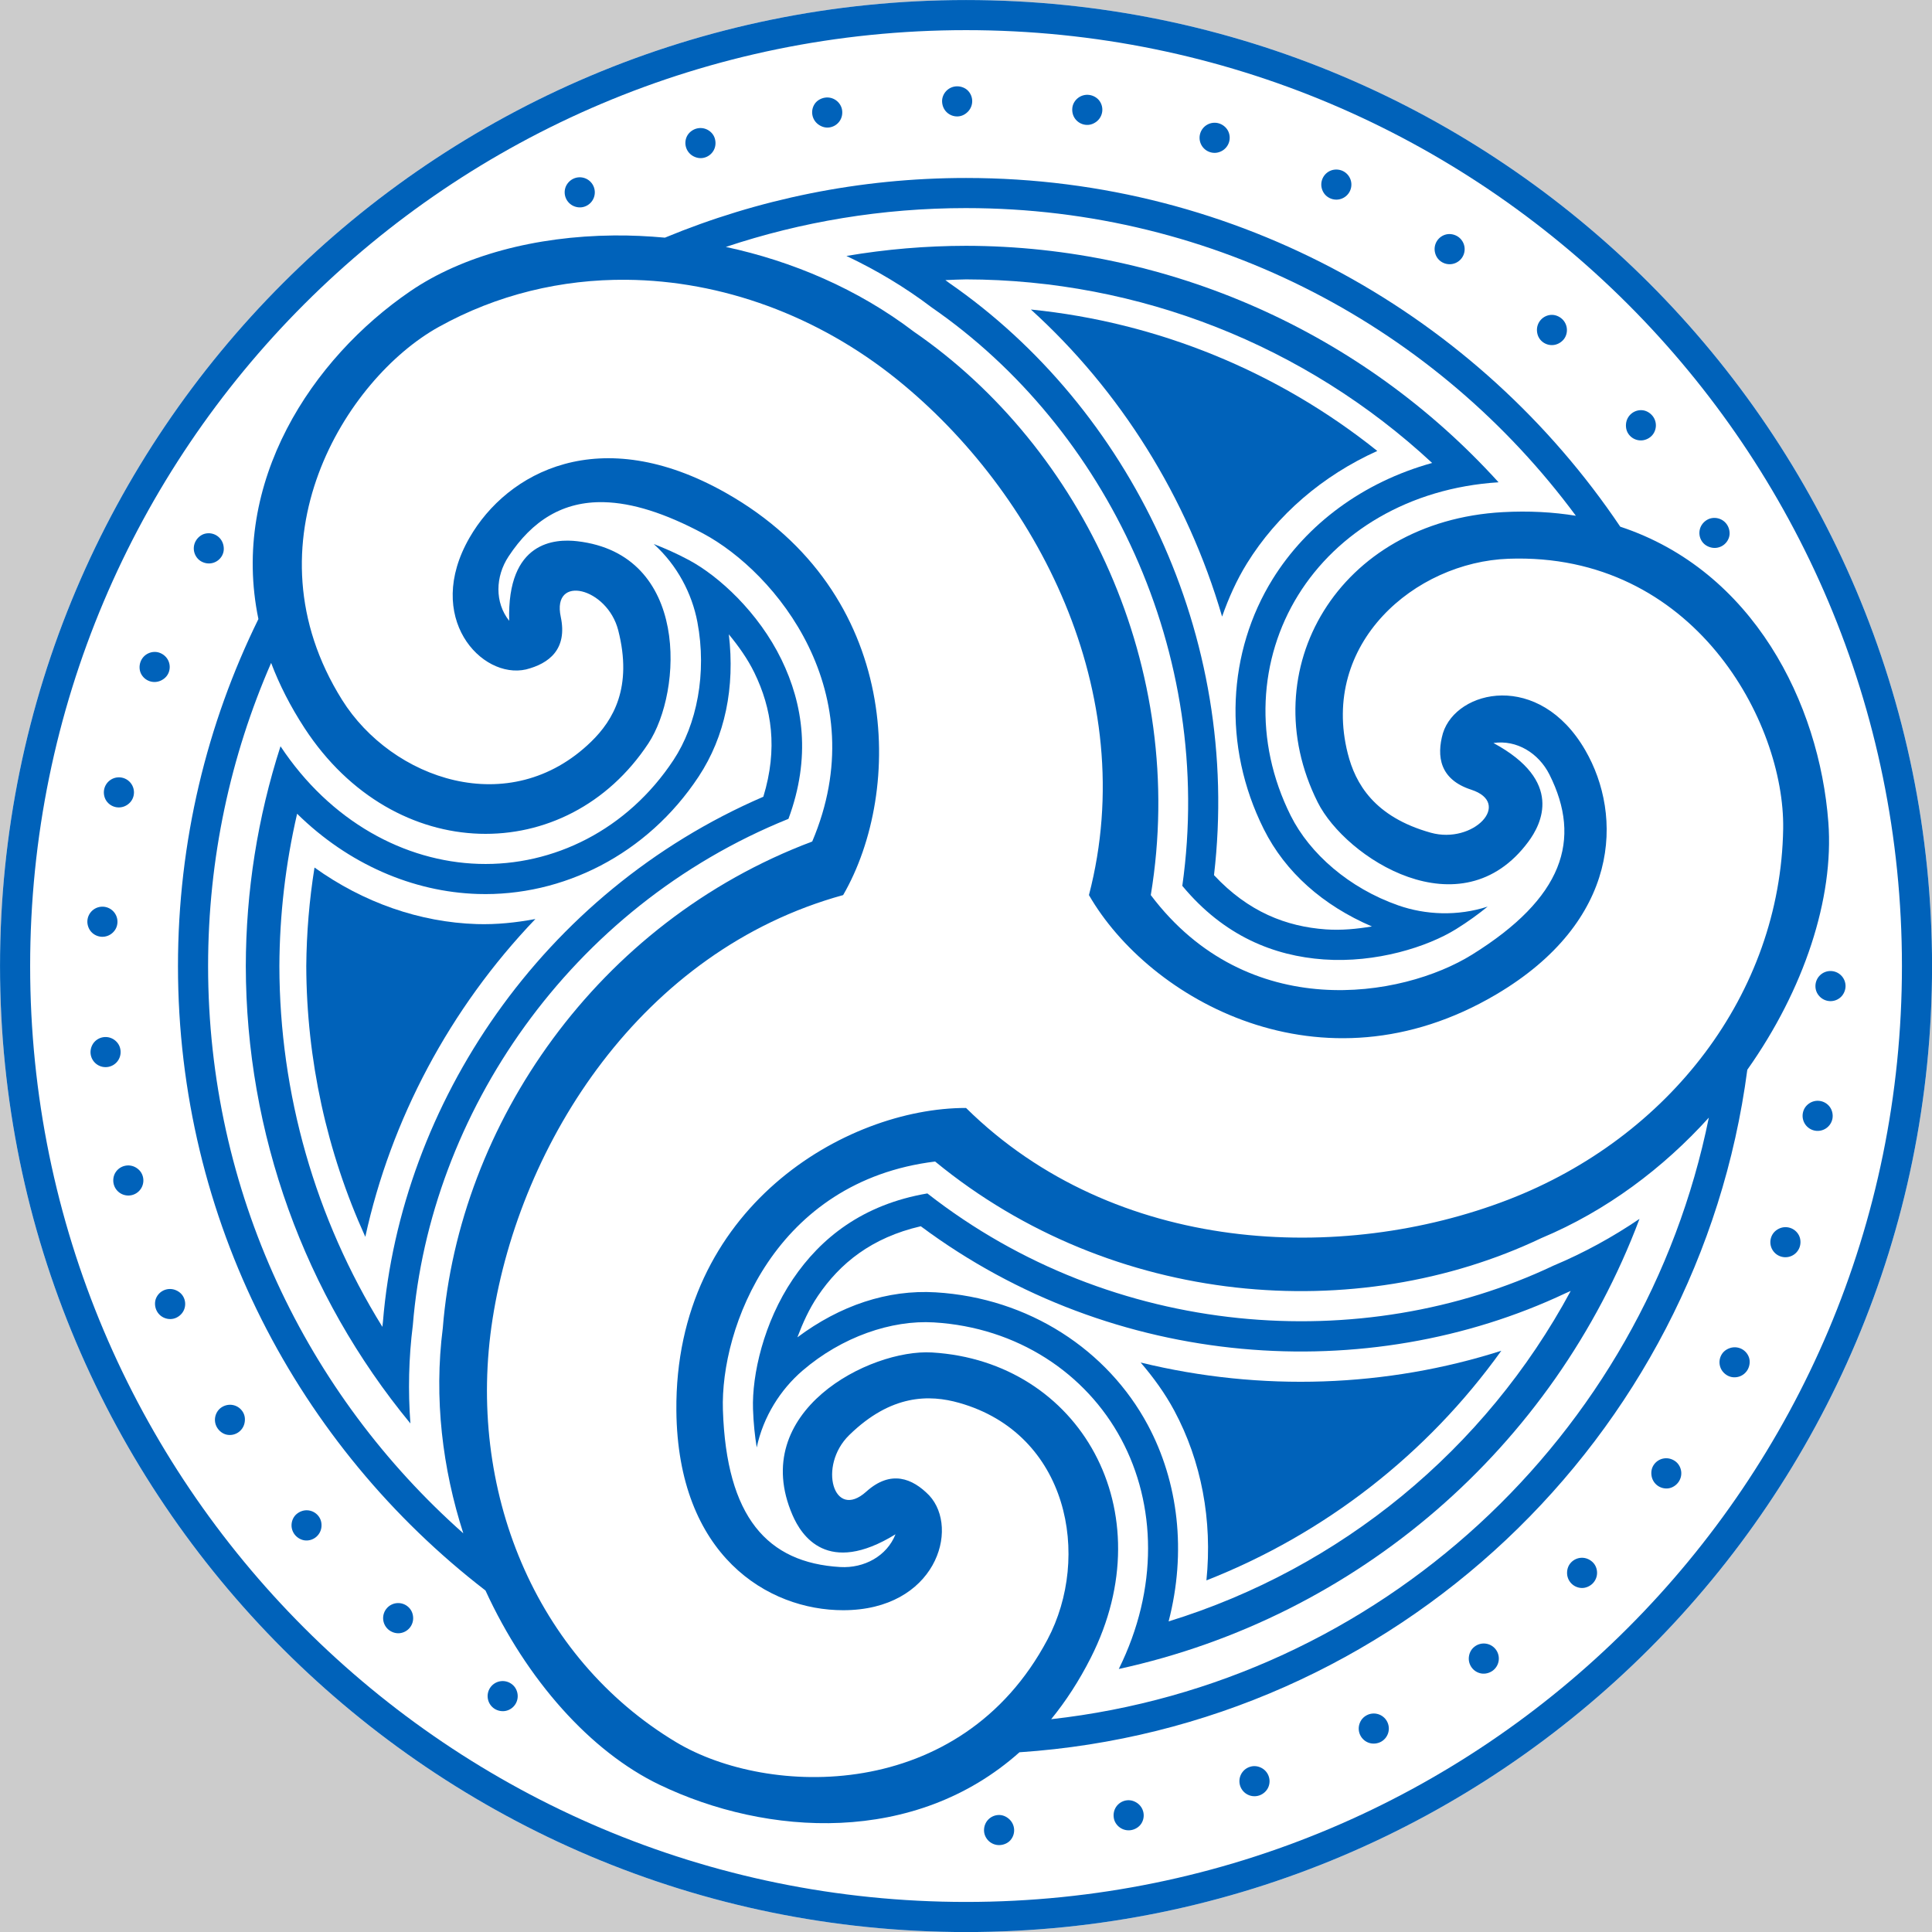 <?xml version="1.0" encoding="UTF-8" standalone="no"?>
<!-- Created with Inkscape (http://www.inkscape.org/) -->

<svg
   xmlns:dc="http://purl.org/dc/elements/1.1/"
   xmlns:cc="http://creativecommons.org/ns#"
   xmlns:rdf="http://www.w3.org/1999/02/22-rdf-syntax-ns#"
   xmlns:svg="http://www.w3.org/2000/svg"
   xmlns="http://www.w3.org/2000/svg"
   xmlns:sodipodi="http://sodipodi.sourceforge.net/DTD/sodipodi-0.dtd"
   xmlns:inkscape="http://www.inkscape.org/namespaces/inkscape"
   width="1200"
   height="1200"
   viewBox="0 0 1200 1200"
   id="svg2"
   version="1.1"
   inkscape:version="0.91 r13725"
   sodipodi:docname="Morthal.svg"
   inkscape:export-filename="C:\Users\user1\OneDrive\Nexus Files\Artist's Resource\Hold Capital Symbol Vectors\Files\PNG\Morthal.png"
   inkscape:export-xdpi="756"
   inkscape:export-ydpi="756">
  <sodipodi:namedview
     id="base"
     pagecolor="#ffffff"
     bordercolor="#666666"
     borderopacity="1.0"
     inkscape:pageopacity="0.0"
     inkscape:pageshadow="2"
     inkscape:zoom="0.35"
     inkscape:cx="467.59175"
     inkscape:cy="516.12892"
     inkscape:document-units="px"
     inkscape:current-layer="layer2"
     showgrid="false"
     units="px"
     borderlayer="true"
     inkscape:showpageshadow="false"
     showguides="false"
     inkscape:guide-bbox="true"
     inkscape:snap-bbox="true"
     inkscape:snap-bbox-midpoints="true"
     inkscape:window-width="1920"
     inkscape:window-height="1027"
     inkscape:window-x="-5"
     inkscape:window-y="-5"
     inkscape:window-maximized="1"
     inkscape:object-nodes="true"
     inkscape:snap-smooth-nodes="true"
     inkscape:snap-nodes="true"
     inkscape:snap-intersection-paths="false"
     inkscape:object-paths="false"
     inkscape:snap-midpoints="false">
    <sodipodi:guide
       position="600,600"
       orientation="0,1"
       id="guide4141"
       inkscape:label=""
       inkscape:color="rgb(0,0,255)" />
    <sodipodi:guide
       position="600,600"
       orientation="0.866,-0.5"
       id="guide4152"
       inkscape:label=""
       inkscape:color="rgb(0,0,255)" />
    <sodipodi:guide
       position="600,600"
       orientation="-0.866,-0.5"
       id="guide4164"
       inkscape:label=""
       inkscape:color="rgb(0,0,255)" />
    <sodipodi:guide
       position="600,600"
       orientation="-0.5,0.866"
       id="guide4166"
       inkscape:label=""
       inkscape:color="rgb(0,0,255)" />
    <sodipodi:guide
       position="599.322,600.184"
       orientation="0.5,0.866"
       id="guide4168"
       inkscape:label=""
       inkscape:color="rgb(0,0,255)" />
  </sodipodi:namedview>
  <defs
     id="defs4">
    <marker
       inkscape:stockid="Arrow1Send"
       orient="auto"
       refY="0.0"
       refX="0.0"
       id="Arrow1Send"
       style="overflow:visible;"
       inkscape:isstock="true">
      <path
         id="path4281"
         d="M 0.0,0.0 L 5.0,-5.0 L -12.5,0.0 L 5.0,5.0 L 0.0,0.0 z "
         style="fill-rule:evenodd;stroke:#5db065;stroke-width:1pt;stroke-opacity:1;fill:#000000;fill-opacity:1"
         transform="scale(0.2) rotate(180) translate(6,0)" />
    </marker>
    <marker
       inkscape:stockid="DotM"
       orient="auto"
       refY="0.0"
       refX="0.0"
       id="DotM"
       style="overflow:visible"
       inkscape:isstock="true">
      <path
         id="path4330"
         d="M -2.5,-1.0 C -2.5,1.76 -4.74,4.0 -7.5,4.0 C -10.26,4.0 -12.5,1.76 -12.5,-1.0 C -12.5,-3.76 -10.26,-6.0 -7.5,-6.0 C -4.74,-6.0 -2.5,-3.76 -2.5,-1.0 z "
         style="fill-rule:evenodd;stroke:#5db065;stroke-width:1pt;stroke-opacity:1;fill:#000000;fill-opacity:1"
         transform="scale(0.4) translate(7.4, 1)" />
    </marker>
  </defs>
  <g
     inkscape:groupmode="layer"
     id="layer1"
     inkscape:label="Background"
     sodipodi:insensitive="true">
    <rect
       style="opacity:1;fill:#cccccc;fill-opacity:1;fill-rule:nonzero;stroke:none;stroke-width:10;stroke-linecap:round;stroke-linejoin:round;stroke-miterlimit:4;stroke-dasharray:none;stroke-opacity:1"
       id="rect4174"
       width="1200"
       height="1200"
       x="0"
       y="0" />
  </g>
  <g
     inkscape:label="Morthal"
     id="layer2"
     inkscape:groupmode="layer"
     style="display:inline;opacity:1">
    <g
       transform="translate(2e-5,2e-5)"
       id="g6630-0"
       style="display:inline;opacity:1;fill:#ffffff;fill-opacity:1">
      <g
         transform="matrix(3.118,0,0,3.118,-1270.775,-1270.775)"
         id="g6610-1"
         style="fill:#ffffff;fill-opacity:1">
        <path
           style="color:#000000;font-style:normal;font-variant:normal;font-weight:normal;font-stretch:normal;font-size:medium;line-height:normal;font-family:sans-serif;text-indent:0;text-align:start;text-decoration:none;text-decoration-line:none;text-decoration-style:solid;text-decoration-color:#000000;letter-spacing:normal;word-spacing:normal;text-transform:none;direction:ltr;block-progression:tb;writing-mode:lr-tb;baseline-shift:baseline;text-anchor:start;white-space:normal;clip-rule:nonzero;display:inline;overflow:visible;visibility:visible;opacity:1;isolation:auto;mix-blend-mode:normal;color-interpolation:sRGB;color-interpolation-filters:linearRGB;solid-color:#000000;solid-opacity:1;fill:#ffffff;fill-opacity:1;fill-rule:nonzero;stroke:none;stroke-width:6;stroke-linecap:butt;stroke-linejoin:miter;stroke-miterlimit:4;stroke-dasharray:none;stroke-dashoffset:0;stroke-opacity:1;color-rendering:auto;image-rendering:auto;shape-rendering:auto;text-rendering:auto;enable-background:accumulate"
           d="m 600,407.566 c -106.243,0 -192.434,86.191 -192.434,192.434 0,106.243 86.191,192.434 192.434,192.434 106.243,0 192.434,-86.191 192.434,-192.434 0,-106.243 -86.191,-192.434 -192.434,-192.434 z"
           id="path4255-0"
           inkscape:connector-curvature="0"
           sodipodi:nodetypes="sssss" />
      </g>
    </g>
    <g
       id="g6630"
       style="fill:#0062ba;fill-opacity:1">
      <g
         transform="matrix(3.118,0,0,3.118,-1270.775,-1270.775)"
         id="g6610"
         style="fill:#0062ba;fill-opacity:1">
        <path
           inkscape:connector-curvature="0"
           style="display:inline;opacity:1;fill:#0062ba;fill-opacity:1;fill-rule:evenodd;stroke:none;stroke-width:1px;stroke-linecap:butt;stroke-linejoin:miter;stroke-opacity:1"
           d="m 600,443.014 c -21.243,0 -41.5,4.234 -59.984,11.889 -3.423,-0.315 -6.825,-0.471 -10.172,-0.439 -15.676,0.147 -30.195,4.034 -40.537,11.098 -19.635,13.41 -35.92,38.017 -30.27,65.314 -10.255,20.861 -16.023,44.321 -16.023,69.125 0,50.635 24.011,95.683 61.256,124.395 -0.43,-0.935 -0.844,-1.881 -1.246,-2.836 0.404,0.954 0.817,1.901 1.246,2.836 8.174,17.797 20.923,32.09 34.65,38.688 21.439,10.303 50.905,12.1 71.721,-6.463 74.82,-5.015 135.322,-62.504 144.99,-135.961 -0.616,0.87 -1.25,1.731 -1.898,2.586 0.647,-0.856 1.283,-1.717 1.898,-2.586 11.303,-15.966 17.292,-34.13 16.143,-49.301 -1.797,-23.717 -14.972,-50.133 -41.453,-58.881 C 702.122,470.586 654.266,443.014 600,443.014 Z m 0,6 c 49.824,0 93.986,24.104 121.48,61.289 -4.53,-0.738 -9.38,-1.005 -14.562,-0.721 -32.73,1.796 -50.053,31.423 -36.869,57.789 5.545,11.09 28.544,25.972 41.965,7.865 2.613,-3.525 7.082,-12.089 -6.955,-19.664 4.626,-0.689 9.018,2.014 11.162,6.289 6.517,12.995 2.714,24.586 -15.398,35.855 -13.965,8.69 -44.695,13.802 -64.02,-11.852 7.478,-45.204 -13.639,-89.123 -47.166,-112.209 -11.217,-8.548 -24.269,-14.069 -37.486,-16.904 15.035,-5.016 31.122,-7.738 47.85,-7.738 z m -57.121,6.195 c 0.133,0.016 0.266,0.032 0.398,0.049 -0.133,-0.017 -0.266,-0.033 -0.398,-0.049 z m -10.488,8.086 c 18.926,0.171 38.052,7.094 53.918,19.9 27.664,22.33 48.682,62.333 38.174,102.67 11.977,20.79 46.29,40.324 81.064,19.828 24.868,-14.657 25.337,-35.677 17.807,-48.684 -9.197,-15.886 -25.67,-12.068 -28.359,-3.383 -1.3,4.596 -0.637,9.205 5.621,11.238 8.31,2.7 0.409,10.944 -8.051,8.574 -11.279,-3.159 -15.015,-9.813 -16.521,-15.764 -5.556,-21.951 13.376,-38.14 32.029,-38.809 36.942,-1.324 55.042,32.58 54.703,53.789 -0.525,32.818 -22.733,61.532 -54.773,73.889 C 674.832,659.337 629.679,657.54 600,628.271 c -23.994,-0.023 -58.066,19.926 -57.703,60.289 0.259,28.865 18.229,39.78 33.258,39.762 18.357,-0.022 23.284,-16.198 17.107,-22.869 -3.33,-3.424 -7.651,-5.153 -12.541,-0.75 -6.493,5.846 -9.683,-5.118 -3.4,-11.26 8.375,-8.188 16.006,-8.097 21.912,-6.426 21.788,6.164 26.341,30.652 17.594,47.141 -17.324,32.655 -55.735,31.379 -73.934,20.48 -28.159,-16.863 -41.922,-50.453 -36.604,-84.379 5.506,-35.122 29.641,-73.326 69.828,-84.395 12.017,-20.768 11.776,-60.252 -23.361,-80.119 -25.127,-14.208 -43.564,-4.103 -51.062,8.922 -9.159,15.908 2.384,28.263 11.25,26.25 4.63,-1.172 8.288,-4.05 6.92,-10.486 -1.816,-8.546 9.273,-5.826 11.451,2.686 2.903,11.347 -0.99,17.91 -5.391,22.189 -16.232,15.787 -39.717,7.488 -49.623,-8.332 -19.618,-31.331 0.693,-63.958 19.23,-74.27 11.653,-6.482 24.509,-9.527 37.459,-9.41 z m -4.502,44.303 c 5.571,0.136 12.079,2.147 19.723,6.23 14.508,7.75 34.301,31.805 21.746,61.367 -42.887,16.126 -70.362,56.373 -73.592,96.951 -1.791,13.968 -0.052,28.011 4.088,40.859 C 468.668,685.351 449.014,644.986 449.014,600 c 0,-21.473 4.485,-41.891 12.557,-60.381 1.627,4.3 3.823,8.642 6.666,12.996 17.92,27.447 52.241,27.636 68.482,3.035 6.831,-10.347 8.22,-37.706 -14.172,-40.275 -4.359,-0.5 -14.011,-0.088 -13.553,15.855 -2.91,-3.662 -2.763,-8.818 -0.133,-12.812 4.747,-7.209 10.886,-11.019 19.027,-10.82 z m 197.912,3.586 c 0.306,0.074 0.606,0.157 0.908,0.236 -0.303,-0.078 -0.602,-0.163 -0.908,-0.236 z M 459.904,534.451 c 0.094,0.34 0.18,0.679 0.281,1.02 -0.1,-0.34 -0.189,-0.68 -0.281,-1.02 z m 292.699,90.244 c -0.25,0.318 -0.496,0.638 -0.75,0.953 0.254,-0.316 0.5,-0.635 0.75,-0.953 z m -2.439,2.992 c -0.077,0.09 -0.152,0.181 -0.229,0.271 0.077,-0.09 0.152,-0.181 0.229,-0.271 z m -2.197,2.512 c -12.883,63.529 -65.622,112.533 -131.01,119.834 2.897,-3.549 5.548,-7.609 7.889,-12.23 14.81,-29.243 -2.188,-59.059 -31.613,-60.824 -12.377,-0.742 -36.763,11.734 -27.793,32.41 1.746,4.025 6.929,12.178 20.508,3.809 -1.717,4.351 -6.255,6.802 -11.029,6.521 -14.513,-0.854 -22.648,-9.943 -23.352,-31.264 -0.543,-16.439 10.394,-45.605 42.273,-49.514 35.409,29.078 84.001,32.748 120.758,15.256 13.005,-5.438 24.307,-13.976 33.369,-23.998 z M 501.863,718.688 c 0.1,0.259 0.206,0.514 0.309,0.771 -0.102,-0.258 -0.209,-0.513 -0.309,-0.771 z m 112.158,34.662 c -0.222,0.232 -0.447,0.457 -0.672,0.684 0.224,-0.228 0.45,-0.45 0.672,-0.684 z"
           id="path4143" />
        <path
           style="display:inline;opacity:1;fill:#0062ba;fill-opacity:1;fill-rule:nonzero;stroke:none;stroke-width:12;stroke-linecap:butt;stroke-linejoin:miter;stroke-miterlimit:4;stroke-dasharray:none;stroke-opacity:1"
           d="m 600,456.527 c -7.985,0.009 -15.955,0.684 -23.828,2.02 5.935,2.807 11.662,6.208 17.02,10.281 34.693,23.977 56.445,68.66 49.889,115.197 8.348,10.064 18.329,13.96 28.168,14.66 10.421,0.741 20.65,-2.482 26.404,-6.062 2.441,-1.519 4.455,-3.003 6.252,-4.463 -5.997,1.945 -12.366,1.662 -17.809,-0.244 -9.775,-3.423 -17.638,-10.309 -21.414,-17.861 -7.464,-14.927 -6.355,-31.308 1.484,-43.953 7.764,-12.524 22.043,-21.334 39.91,-22.467 C 678.931,473.693 640.415,456.588 600,456.527 Z m 0,6.688 c 34.45,0.063 67.608,13.123 92.848,36.57 -13.768,3.819 -24.976,12.177 -31.781,23.154 -8.904,14.363 -10.086,33.127 -1.75,49.799 4.295,8.589 11.795,15.193 21.535,19.377 -2.977,0.493 -6.06,0.806 -9.178,0.584 -7.848,-0.558 -15.422,-3.458 -22.279,-10.805 5.577,-47.756 -16.884,-93.116 -52.684,-117.92 -0.275,-0.208 -0.554,-0.408 -0.83,-0.613 1.372,-0.07 2.745,-0.118 4.119,-0.146 z m -62.205,52.723 c 4.682,4.221 7.62,9.879 8.691,15.545 1.923,10.176 -0.107,20.428 -4.76,27.475 -9.195,13.928 -23.936,21.158 -38.807,20.691 -14.761,-0.463 -29.565,-8.457 -39.48,-23.428 -4.558,14.147 -6.89,28.916 -6.912,43.779 0.039,33.256 11.629,65.465 32.789,91.121 -0.479,-6.455 -0.347,-13.023 0.486,-19.6 3.404,-42.047 31.229,-83.245 74.822,-100.842 4.542,-12.261 2.925,-22.854 -1.389,-31.725 -4.568,-9.395 -12.473,-16.641 -18.451,-19.834 -2.535,-1.354 -4.827,-2.357 -6.99,-3.184 z m 14.951,17.986 c 1.915,2.332 3.729,4.845 5.096,7.656 3.441,7.076 4.713,15.083 1.779,24.695 -44.14,19.046 -72.191,61.171 -75.777,104.57 -0.043,0.344 -0.07,0.687 -0.109,1.031 C 470.354,650.288 463.249,625.399 463.215,600 c 0.042,-10.213 1.227,-20.389 3.533,-30.338 10.198,10.037 23.057,15.577 35.982,15.982 16.891,0.53 33.732,-7.827 44.002,-23.383 5.291,-8.013 7.26,-17.811 6.014,-28.338 z m 39.547,111.373 c -12.889,2.198 -21.252,8.895 -26.777,17.064 -5.852,8.653 -8.177,19.122 -7.953,25.896 0.095,2.874 0.373,5.359 0.738,7.646 1.314,-6.167 4.745,-11.54 9.117,-15.301 7.851,-6.754 17.745,-10.119 26.174,-9.613 16.66,0.999 30.291,10.149 37.322,23.26 6.962,12.981 7.456,29.745 -0.486,45.779 47.544,-10.364 86.595,-44.119 103.729,-89.664 -5.332,3.619 -11.063,6.77 -17.148,9.322 -38.112,18.06 -87.689,14.558 -124.715,-14.391 z m -1.309,6.537 c 38.564,28.702 89.066,31.932 128.443,13.34 0.347,-0.146 0.684,-0.308 1.029,-0.457 -17.027,31.605 -45.797,55.25 -80.102,65.832 3.588,-13.844 1.957,-27.744 -4.152,-39.135 C 628.216,676.522 612.557,666.116 593.951,665 c -9.585,-0.575 -19.055,2.62 -27.549,8.963 1.062,-2.824 2.331,-5.651 4.082,-8.24 4.408,-6.517 10.708,-11.624 20.5,-13.889 z"
           id="path4555"
           inkscape:connector-curvature="0" />
        <path
           style="display:inline;opacity:1;fill:#0062ba;fill-opacity:1;fill-rule:nonzero;stroke:none;stroke-width:36;stroke-linecap:butt;stroke-linejoin:miter;stroke-miterlimit:4;stroke-dasharray:none;stroke-opacity:1"
           d="m 612.918,469.219 c 17.747,16.092 31.147,37.359 38.088,61.17 1.302,-3.695 2.896,-7.281 4.961,-10.611 5.988,-9.659 15.018,-17.447 25.955,-22.387 C 662.121,481.538 638.156,471.754 612.918,469.219 Z M 470.211,580.379 c -1.036,6.49 -1.584,13.049 -1.639,19.621 0.056,18.611 4.065,36.998 11.76,53.943 5.093,-23.32 16.792,-45.46 33.879,-63.311 -3.851,0.72 -7.752,1.131 -11.668,1.008 -11.346,-0.356 -22.594,-4.275 -32.332,-11.262 z m 236.416,96.258 c -22.762,7.272 -47.815,8.22 -71.844,2.342 2.549,2.975 4.856,6.147 6.707,9.6 5.39,10.051 7.614,21.815 6.395,33.801 23.58,-9.267 43.98,-25.152 58.742,-45.742 z"
           id="path4197"
           inkscape:connector-curvature="0"
           sodipodi:nodetypes="ccsccccccscccscc" />
        <path
           style="color:#000000;font-style:normal;font-variant:normal;font-weight:normal;font-stretch:normal;font-size:medium;line-height:normal;font-family:sans-serif;text-indent:0;text-align:start;text-decoration:none;text-decoration-line:none;text-decoration-style:solid;text-decoration-color:#000000;letter-spacing:normal;word-spacing:normal;text-transform:none;direction:ltr;block-progression:tb;writing-mode:lr-tb;baseline-shift:baseline;text-anchor:start;white-space:normal;clip-rule:nonzero;display:inline;overflow:visible;visibility:visible;opacity:1;isolation:auto;mix-blend-mode:normal;color-interpolation:sRGB;color-interpolation-filters:linearRGB;solid-color:#000000;solid-opacity:1;fill:#0062ba;fill-opacity:1;fill-rule:nonzero;stroke:none;stroke-width:6;stroke-linecap:butt;stroke-linejoin:miter;stroke-miterlimit:4;stroke-dasharray:none;stroke-dashoffset:0;stroke-opacity:1;color-rendering:auto;image-rendering:auto;shape-rendering:auto;text-rendering:auto;enable-background:accumulate"
           d="m 600,407.566 c -106.243,0 -192.434,86.191 -192.434,192.434 0,106.243 86.191,192.434 192.434,192.434 106.243,0 192.434,-86.191 192.434,-192.434 0,-106.243 -86.191,-192.434 -192.434,-192.434 z m 0,6 C 703,413.566 786.434,497 786.434,600 786.434,703 703,786.434 600,786.434 497,786.434 413.566,703 413.566,600 413.566,497 497,413.566 600,413.566 Z"
           id="path4255"
           inkscape:connector-curvature="0" />
      </g>
      <path
         sodipodi:nodetypes="cssssssscccssssssscccssssssscccssssssscccssssssscccssssssscccssssssscccssssssscccssssssscccssssssscccssssssscccssssssscccssssssscccssssssscccssssssscccssssssscccssssssscccssssssscccssssssscccssssssscccssssssscccssssssscccssssssscccssssssscccssssssscccssssssscccssssssscccssssssscccssssssscccssssssscccssssssscccssssssscccssssssscc"
         inkscape:connector-curvature="0"
         style="opacity:1;fill:#0062ba;fill-opacity:1;fill-rule:nonzero;stroke:none;stroke-width:12;stroke-linecap:butt;stroke-linejoin:miter;stroke-miterlimit:4;stroke-dasharray:none;stroke-opacity:1"
         d="m 1136.624,621.818 c -2.479,-0.092 -4.82,-1.165 -6.508,-2.984 -1.688,-1.818 -2.55,-4 -2.519,-6.48 0.031,-2.481 1.046,-4.847 2.821,-6.58 1.776,-1.732 4.167,-2.688 6.647,-2.657 2.481,0.031 4.847,1.046 6.58,2.821 1.732,1.776 2.688,4.167 2.657,6.647 -0.031,2.481 -1.15,5.052 -2.968,6.74 -1.818,1.688 -4.232,2.584 -6.711,2.492 l 0,0 m -9.371,80.441 c -2.438,-0.456 -4.596,-1.863 -5.997,-3.91 -1.401,-2.047 -1.932,-4.567 -1.476,-7.005 0.456,-2.438 1.728,-4.411 3.74,-5.862 2.012,-1.451 4.518,-2.044 6.967,-1.648 2.449,0.396 4.64,1.749 6.091,3.761 1.451,2.012 2.046,4.751 1.59,7.19 -0.456,2.438 -1.863,4.596 -3.91,5.997 -2.047,1.401 -4.567,1.932 -7.005,1.476 l 0,0 m -21.353,78.121 c -2.345,-0.808 -4.274,-2.514 -5.361,-4.744 -1.087,-2.23 -1.244,-4.8 -0.436,-7.146 0.808,-2.345 2.407,-4.094 4.61,-5.236 2.203,-1.141 4.768,-1.361 7.133,-0.61 2.365,0.75 4.334,2.409 5.475,4.612 1.141,2.203 1.277,4.981 0.469,7.327 -0.808,2.345 -2.514,4.274 -4.744,5.361 -2.23,1.087 -4.8,1.244 -7.146,0.436 l 0,0 m -32.881,74.013 c -2.174,-1.195 -3.825,-3.091 -4.576,-5.456 -0.75,-2.365 -0.531,-4.93 0.61,-7.133 1.141,-2.203 3.032,-3.673 5.377,-4.481 2.345,-0.808 4.916,-0.651 7.146,0.436 2.23,1.087 3.936,3.016 4.744,5.361 0.808,2.345 0.484,5.087 -0.657,7.29 -1.141,2.203 -3.111,3.862 -5.475,4.612 -2.365,0.75 -4.995,0.565 -7.169,-0.63 l 0,0 m -43.64,68.223 c -1.976,-1.5 -3.274,-3.724 -3.61,-6.182 -0.336,-2.458 0.122,-4.808 1.573,-6.82 1.451,-2.012 3.642,-3.365 6.091,-3.761 2.449,-0.396 4.886,0.223 6.933,1.624 2.047,1.401 3.398,3.666 3.795,6.115 0.396,2.449 -0.196,4.955 -1.647,6.967 -1.451,2.012 -3.752,3.54 -6.21,3.876 -2.458,0.336 -4.949,-0.318 -6.924,-1.818 l 0,0 m -53.396,60.888 c -1.732,-1.776 -2.688,-4.167 -2.657,-6.647 0.031,-2.481 0.854,-4.71 2.587,-6.486 1.732,-1.776 4.099,-2.791 6.58,-2.821 2.481,-0.031 4.828,0.969 6.647,2.657 1.818,1.688 2.792,4.1 2.822,6.58 0.031,2.481 -0.925,4.872 -2.657,6.647 -1.732,1.776 -4.26,2.923 -6.741,2.892 -2.481,-0.031 -4.847,-1.046 -6.58,-2.821 l 0,0 m -61.938,52.174 c -1.451,-2.012 -2.044,-4.518 -1.648,-6.967 0.396,-2.449 1.563,-4.505 3.539,-6.005 1.976,-1.5 4.466,-2.154 6.924,-1.818 2.458,0.336 4.682,1.635 6.182,3.61 1.5,1.976 2.154,4.466 1.818,6.924 -0.336,2.458 -1.635,4.681 -3.61,6.182 -1.976,1.5 -4.665,2.232 -7.114,1.835 -2.449,-0.396 -4.64,-1.749 -6.091,-3.761 l 0,0 m -69.077,42.271 c -1.141,-2.203 -1.361,-4.768 -0.61,-7.133 0.75,-2.365 2.232,-4.182 4.406,-5.377 2.174,-1.195 4.734,-1.477 7.116,-0.784 2.382,0.693 4.392,2.303 5.586,4.477 1.195,2.174 1.477,4.734 0.784,7.116 -0.693,2.382 -2.303,4.392 -4.477,5.586 -2.174,1.195 -4.965,1.477 -7.33,0.727 -2.365,-0.75 -4.334,-2.409 -5.475,-4.612 l 0,0 m -74.645,31.416 c -0.808,-2.345 -0.651,-4.916 0.436,-7.146 1.087,-2.23 3.016,-3.936 5.361,-4.744 2.345,-0.808 4.701,-0.647 6.956,0.386 2.256,1.032 4.009,2.919 4.874,5.244 0.865,2.325 0.771,4.899 -0.262,7.154 -1.033,2.256 -3.13,4.096 -5.475,4.904 -2.345,0.808 -4.916,0.651 -7.146,-0.436 -2.23,-1.087 -3.936,-3.016 -4.744,-5.361 l 0,0 m -78.522,19.833 c -0.396,-2.449 0.077,-4.945 1.478,-6.992 1.401,-2.047 3.559,-3.453 5.997,-3.91 2.438,-0.456 4.755,0.103 6.835,1.453 2.081,1.351 3.539,3.473 4.055,5.899 0.516,2.426 0.047,4.958 -1.304,7.039 -1.351,2.081 -3.707,3.539 -6.145,3.996 -2.438,0.456 -4.958,-0.075 -7.005,-1.476 -2.047,-1.401 -3.515,-3.561 -3.912,-6.01 l 0,0 m -80.614,7.769 c -0.031,-2.481 0.805,-4.84 2.493,-6.658 1.688,-1.818 4.029,-2.891 6.508,-2.984 2.479,-0.092 4.688,0.845 6.547,2.487 1.859,1.642 2.99,3.956 3.144,6.432 0.153,2.476 -0.683,4.912 -2.325,6.771 -1.642,1.859 -4.191,2.912 -6.67,3.004 -2.479,0.092 -4.893,-0.804 -6.711,-2.492 -1.818,-1.688 -2.954,-4.08 -2.985,-6.561 l 0,0 m -306.822,-88.574 c 1.351,-2.081 3.473,-3.539 5.899,-4.055 2.426,-0.516 4.959,-0.047 7.039,1.304 2.081,1.351 3.417,3.284 3.992,5.697 0.575,2.413 0.168,4.956 -1.131,7.069 -1.3,2.113 -3.385,3.623 -5.798,4.199 -2.413,0.575 -5.169,0.077 -7.25,-1.274 -2.081,-1.351 -3.539,-3.473 -4.055,-5.899 -0.516,-2.426 -0.047,-4.959 1.304,-7.039 l 0,0 m -64.068,-49.539 c 1.642,-1.859 3.956,-2.99 6.432,-3.144 2.476,-0.153 4.912,0.683 6.771,2.325 1.859,1.642 2.866,3.784 3.08,6.255 0.215,2.471 -0.561,4.927 -2.157,6.826 -1.596,1.899 -3.881,3.087 -6.352,3.302 -2.471,0.214 -5.096,-0.719 -6.955,-2.362 -1.859,-1.642 -2.99,-3.956 -3.144,-6.432 -0.153,-2.476 0.683,-4.912 2.325,-6.771 l 0,0 m -55.89,-58.613 c 1.938,-1.548 4.351,-2.369 6.822,-2.154 2.471,0.215 4.756,1.402 6.352,3.302 1.596,1.899 2.251,4.186 2.098,6.662 -0.153,2.476 -1.284,4.79 -3.144,6.432 -1.859,1.642 -4.295,2.479 -6.771,2.325 -2.476,-0.153 -4.91,-1.485 -6.506,-3.385 -1.596,-1.899 -2.372,-4.355 -2.157,-6.826 0.215,-2.471 1.367,-4.807 3.305,-6.355 l 0,0 m -46.416,-66.367 c 2.144,-1.248 4.61,-1.679 7.023,-1.104 2.413,0.575 4.499,2.086 5.798,4.199 1.3,2.113 1.574,4.497 1.058,6.924 -0.516,2.426 -1.975,4.549 -4.056,5.899 -2.081,1.351 -4.613,1.82 -7.039,1.304 -2.426,-0.516 -4.599,-2.214 -5.898,-4.327 -1.3,-2.113 -1.706,-4.656 -1.131,-7.069 0.575,-2.413 2.1,-4.578 4.245,-5.826 l 0,0 m -35.913,-72.588 c 2.303,-0.921 4.878,-0.89 7.158,0.087 2.28,0.977 4.043,2.588 5.02,4.868 0.977,2.28 1.009,4.855 0.087,7.158 -0.921,2.303 -2.722,4.081 -4.977,5.113 -2.256,1.033 -4.878,1.019 -7.181,0.097 -2.303,-0.921 -4.146,-2.72 -5.123,-5 -0.977,-2.28 -1.085,-5.044 -0.108,-7.325 0.977,-2.28 2.82,-4.079 5.123,-5 l 0,0 M 77.475,724.128 c 2.413,-0.575 4.956,-0.168 7.069,1.131 2.113,1.3 3.565,3.164 4.199,5.562 0.634,2.398 0.289,4.95 -0.958,7.095 -1.247,2.144 -3.296,3.705 -5.694,4.339 -2.398,0.634 -4.95,0.289 -7.095,-0.958 -2.144,-1.247 -3.705,-3.296 -4.339,-5.694 -0.634,-2.398 -0.28,-5.164 1.019,-7.277 1.3,-2.113 3.385,-3.623 5.798,-4.199 l 0,0 M 64.748,644.15 c 2.471,-0.215 4.927,0.561 6.826,2.157 1.899,1.596 3.013,3.656 3.288,6.122 0.276,2.465 -0.44,4.939 -1.988,6.877 -1.548,1.938 -3.803,3.182 -6.269,3.457 -2.465,0.276 -4.939,-0.44 -6.877,-1.988 -1.938,-1.548 -3.182,-3.803 -3.457,-6.269 -0.276,-2.465 0.529,-5.155 2.125,-7.055 1.596,-1.899 3.881,-3.087 6.352,-3.302 l 0,0 M 64.188,563.167 c 2.476,0.153 4.79,1.284 6.432,3.144 1.642,1.859 2.479,4.295 2.325,6.771 -0.153,2.476 -1.175,4.588 -2.994,6.275 -1.818,1.688 -4.232,2.584 -6.711,2.492 -2.479,-0.092 -4.82,-1.165 -6.508,-2.984 -1.688,-1.818 -2.613,-4.465 -2.459,-6.941 0.153,-2.476 1.284,-4.79 3.144,-6.432 1.859,-1.642 4.295,-2.479 6.771,-2.325 l 0,0 m 11.613,-80.15 c 2.426,0.516 4.549,1.975 5.899,4.056 1.351,2.081 1.82,4.613 1.304,7.039 -0.516,2.426 -1.881,4.358 -3.928,5.76 -2.047,1.401 -4.567,1.932 -7.005,1.476 -2.438,-0.456 -4.596,-1.863 -5.997,-3.91 -1.401,-2.047 -1.884,-4.791 -1.368,-7.217 0.516,-2.426 1.975,-4.549 4.055,-5.899 2.081,-1.351 4.613,-1.82 7.039,-1.304 l 0,0 m 23.551,-77.488 c 2.303,0.921 4.185,2.608 5.217,4.863 1.033,2.256 1.127,4.829 0.262,7.154 -0.865,2.325 -2.551,4.019 -4.781,5.106 -2.23,1.087 -4.8,1.244 -7.146,0.436 -2.345,-0.808 -4.274,-2.515 -5.361,-4.744 -1.087,-2.23 -1.111,-4.995 -0.246,-7.32 0.865,-2.325 2.618,-4.211 4.874,-5.244 2.256,-1.033 4.878,-1.173 7.181,-0.251 l 0,0 M 134.299,332.471 c 2.144,1.247 3.705,3.296 4.339,5.694 0.634,2.398 0.472,4.791 -0.723,6.965 -1.195,2.174 -3.204,3.785 -5.586,4.477 -2.382,0.693 -4.87,0.38 -7.073,-0.762 -2.203,-1.141 -3.827,-3.227 -4.52,-5.609 -0.693,-2.382 -0.41,-4.942 0.784,-7.116 1.195,-2.174 3.286,-3.973 5.684,-4.607 2.398,-0.634 4.95,-0.289 7.095,0.958 l 0,0 M 368.502,115.37 c 1.087,2.23 1.244,4.8 0.436,7.146 -0.808,2.345 -2.515,4.274 -4.744,5.361 -2.23,1.087 -4.581,1.225 -6.946,0.475 -2.365,-0.75 -4.334,-2.409 -5.475,-4.612 -1.141,-2.203 -1.361,-4.768 -0.61,-7.133 0.75,-2.365 2.603,-4.457 4.833,-5.545 2.23,-1.087 4.8,-1.244 7.146,-0.436 2.345,0.808 4.274,2.515 5.361,4.744 l 0,0 m 75.495,-29.318 c 0.693,2.382 0.529,4.925 -0.612,7.128 -1.141,2.203 -3.111,3.862 -5.475,4.612 -2.365,0.75 -4.73,0.487 -6.959,-0.6 -2.23,-1.087 -3.936,-3.016 -4.744,-5.361 -0.808,-2.345 -0.651,-4.916 0.436,-7.146 1.087,-2.23 3.244,-3.974 5.608,-4.724 2.365,-0.75 4.93,-0.531 7.133,0.61 2.203,1.141 3.921,3.098 4.614,5.48 l 0,0 m 79.054,-17.594 c 0.336,2.458 -0.205,4.897 -1.656,6.909 -1.451,2.012 -3.642,3.365 -6.091,3.761 -2.449,0.396 -4.758,-0.264 -6.805,-1.666 -2.047,-1.401 -3.453,-3.559 -3.91,-5.997 -0.456,-2.438 0.074,-4.958 1.476,-7.005 1.401,-2.047 3.801,-3.402 6.25,-3.799 2.449,-0.396 4.955,0.196 6.967,1.648 2.012,1.451 3.434,3.691 3.77,6.149 l 0,0 m 80.798,-5.515 c -0.031,2.481 -1.046,4.847 -2.821,6.58 -1.776,1.732 -3.935,2.763 -6.415,2.794 -2.481,0.031 -4.872,-0.925 -6.647,-2.657 -1.776,-1.732 -2.728,-4.063 -2.821,-6.542 -0.092,-2.479 0.924,-4.909 2.656,-6.685 1.732,-1.776 4.099,-2.791 6.58,-2.821 2.481,-0.031 5.079,0.909 6.812,2.685 1.732,1.776 2.688,4.167 2.657,6.647 l 0,0 m 80.708,6.687 c -0.396,2.449 -1.749,4.64 -3.761,6.091 -2.012,1.451 -4.296,2.116 -6.754,1.78 -2.458,-0.336 -4.682,-1.635 -6.182,-3.61 -1.5,-1.976 -2.094,-4.454 -1.819,-6.92 0.275,-2.465 1.635,-4.686 3.611,-6.187 1.976,-1.5 4.466,-2.154 6.924,-1.818 2.458,0.336 4.882,1.685 6.333,3.697 1.451,2.012 2.044,4.518 1.648,6.967 l 0,0 m 78.785,18.745 c -0.75,2.365 -2.409,4.334 -4.612,5.475 -2.203,1.141 -4.546,1.413 -6.928,0.721 -2.382,-0.693 -4.392,-2.303 -5.586,-4.477 -1.195,-2.174 -1.477,-4.734 -0.784,-7.116 0.693,-2.382 2.303,-4.392 4.477,-5.586 2.174,-1.195 4.734,-1.477 7.116,-0.784 2.382,0.692 4.566,2.432 5.707,4.635 1.141,2.203 1.361,4.768 0.61,7.133 l 0,0 m 75.076,30.368 c -1.087,2.23 -3.016,3.936 -5.361,4.744 -2.345,0.808 -4.916,0.651 -7.146,-0.436 -2.23,-1.087 -3.797,-2.834 -4.661,-5.159 -0.865,-2.325 -0.771,-4.899 0.262,-7.154 1.033,-2.256 2.919,-4.009 5.244,-4.874 2.325,-0.865 5.125,-0.715 7.354,0.372 2.23,1.087 3.936,3.016 4.744,5.361 0.808,2.345 0.651,4.916 -0.436,7.146 l 0,0 m 69.663,41.303 c -1.401,2.047 -3.559,3.453 -5.997,3.91 -2.438,0.456 -4.958,-0.074 -7.005,-1.476 -2.047,-1.401 -3.31,-3.405 -3.826,-5.831 -0.516,-2.426 -0.047,-4.959 1.304,-7.039 1.351,-2.081 3.473,-3.539 5.899,-4.055 2.426,-0.516 5.144,0.088 7.191,1.49 2.047,1.401 3.453,3.559 3.91,5.997 0.456,2.438 -0.074,4.958 -1.476,7.005 l 0,0 m 62.649,51.324 c -1.732,1.776 -4.017,2.879 -6.496,2.971 -2.479,0.092 -4.893,-0.804 -6.711,-2.492 -1.818,-1.688 -2.742,-3.885 -2.895,-6.361 -0.153,-2.476 0.683,-4.912 2.325,-6.771 1.642,-1.859 3.956,-2.99 6.432,-3.144 2.476,-0.153 5.047,0.878 6.865,2.565 1.818,1.688 2.891,4.029 2.984,6.508 0.092,2.479 -0.771,4.948 -2.503,6.724 l 0,0 m 54.211,60.168 c -1.976,1.5 -4.373,2.233 -6.838,1.958 -2.465,-0.276 -4.72,-1.519 -6.269,-3.457 -1.548,-1.938 -2.113,-4.268 -1.899,-6.74 0.214,-2.471 1.402,-4.756 3.302,-6.352 1.899,-1.596 4.355,-2.372 6.826,-2.157 2.471,0.215 4.838,1.634 6.386,3.572 1.548,1.938 2.264,4.412 1.988,6.877 -0.276,2.465 -1.521,4.799 -3.496,6.299 l 0,0 m 44.544,67.635 c -2.174,1.195 -4.734,1.477 -7.116,0.784 -2.382,-0.693 -4.338,-2.071 -5.586,-4.215 -1.248,-2.144 -1.592,-4.696 -0.958,-7.095 0.634,-2.398 2.195,-4.376 4.308,-5.675 2.113,-1.3 4.727,-1.611 7.126,-0.977 2.398,0.634 4.447,2.195 5.694,4.339 1.248,2.144 1.701,4.869 1.009,7.252 -0.693,2.382 -2.303,4.392 -4.477,5.586 l 0,0"
         id="path8520" />
    </g>
  </g>
</svg>
